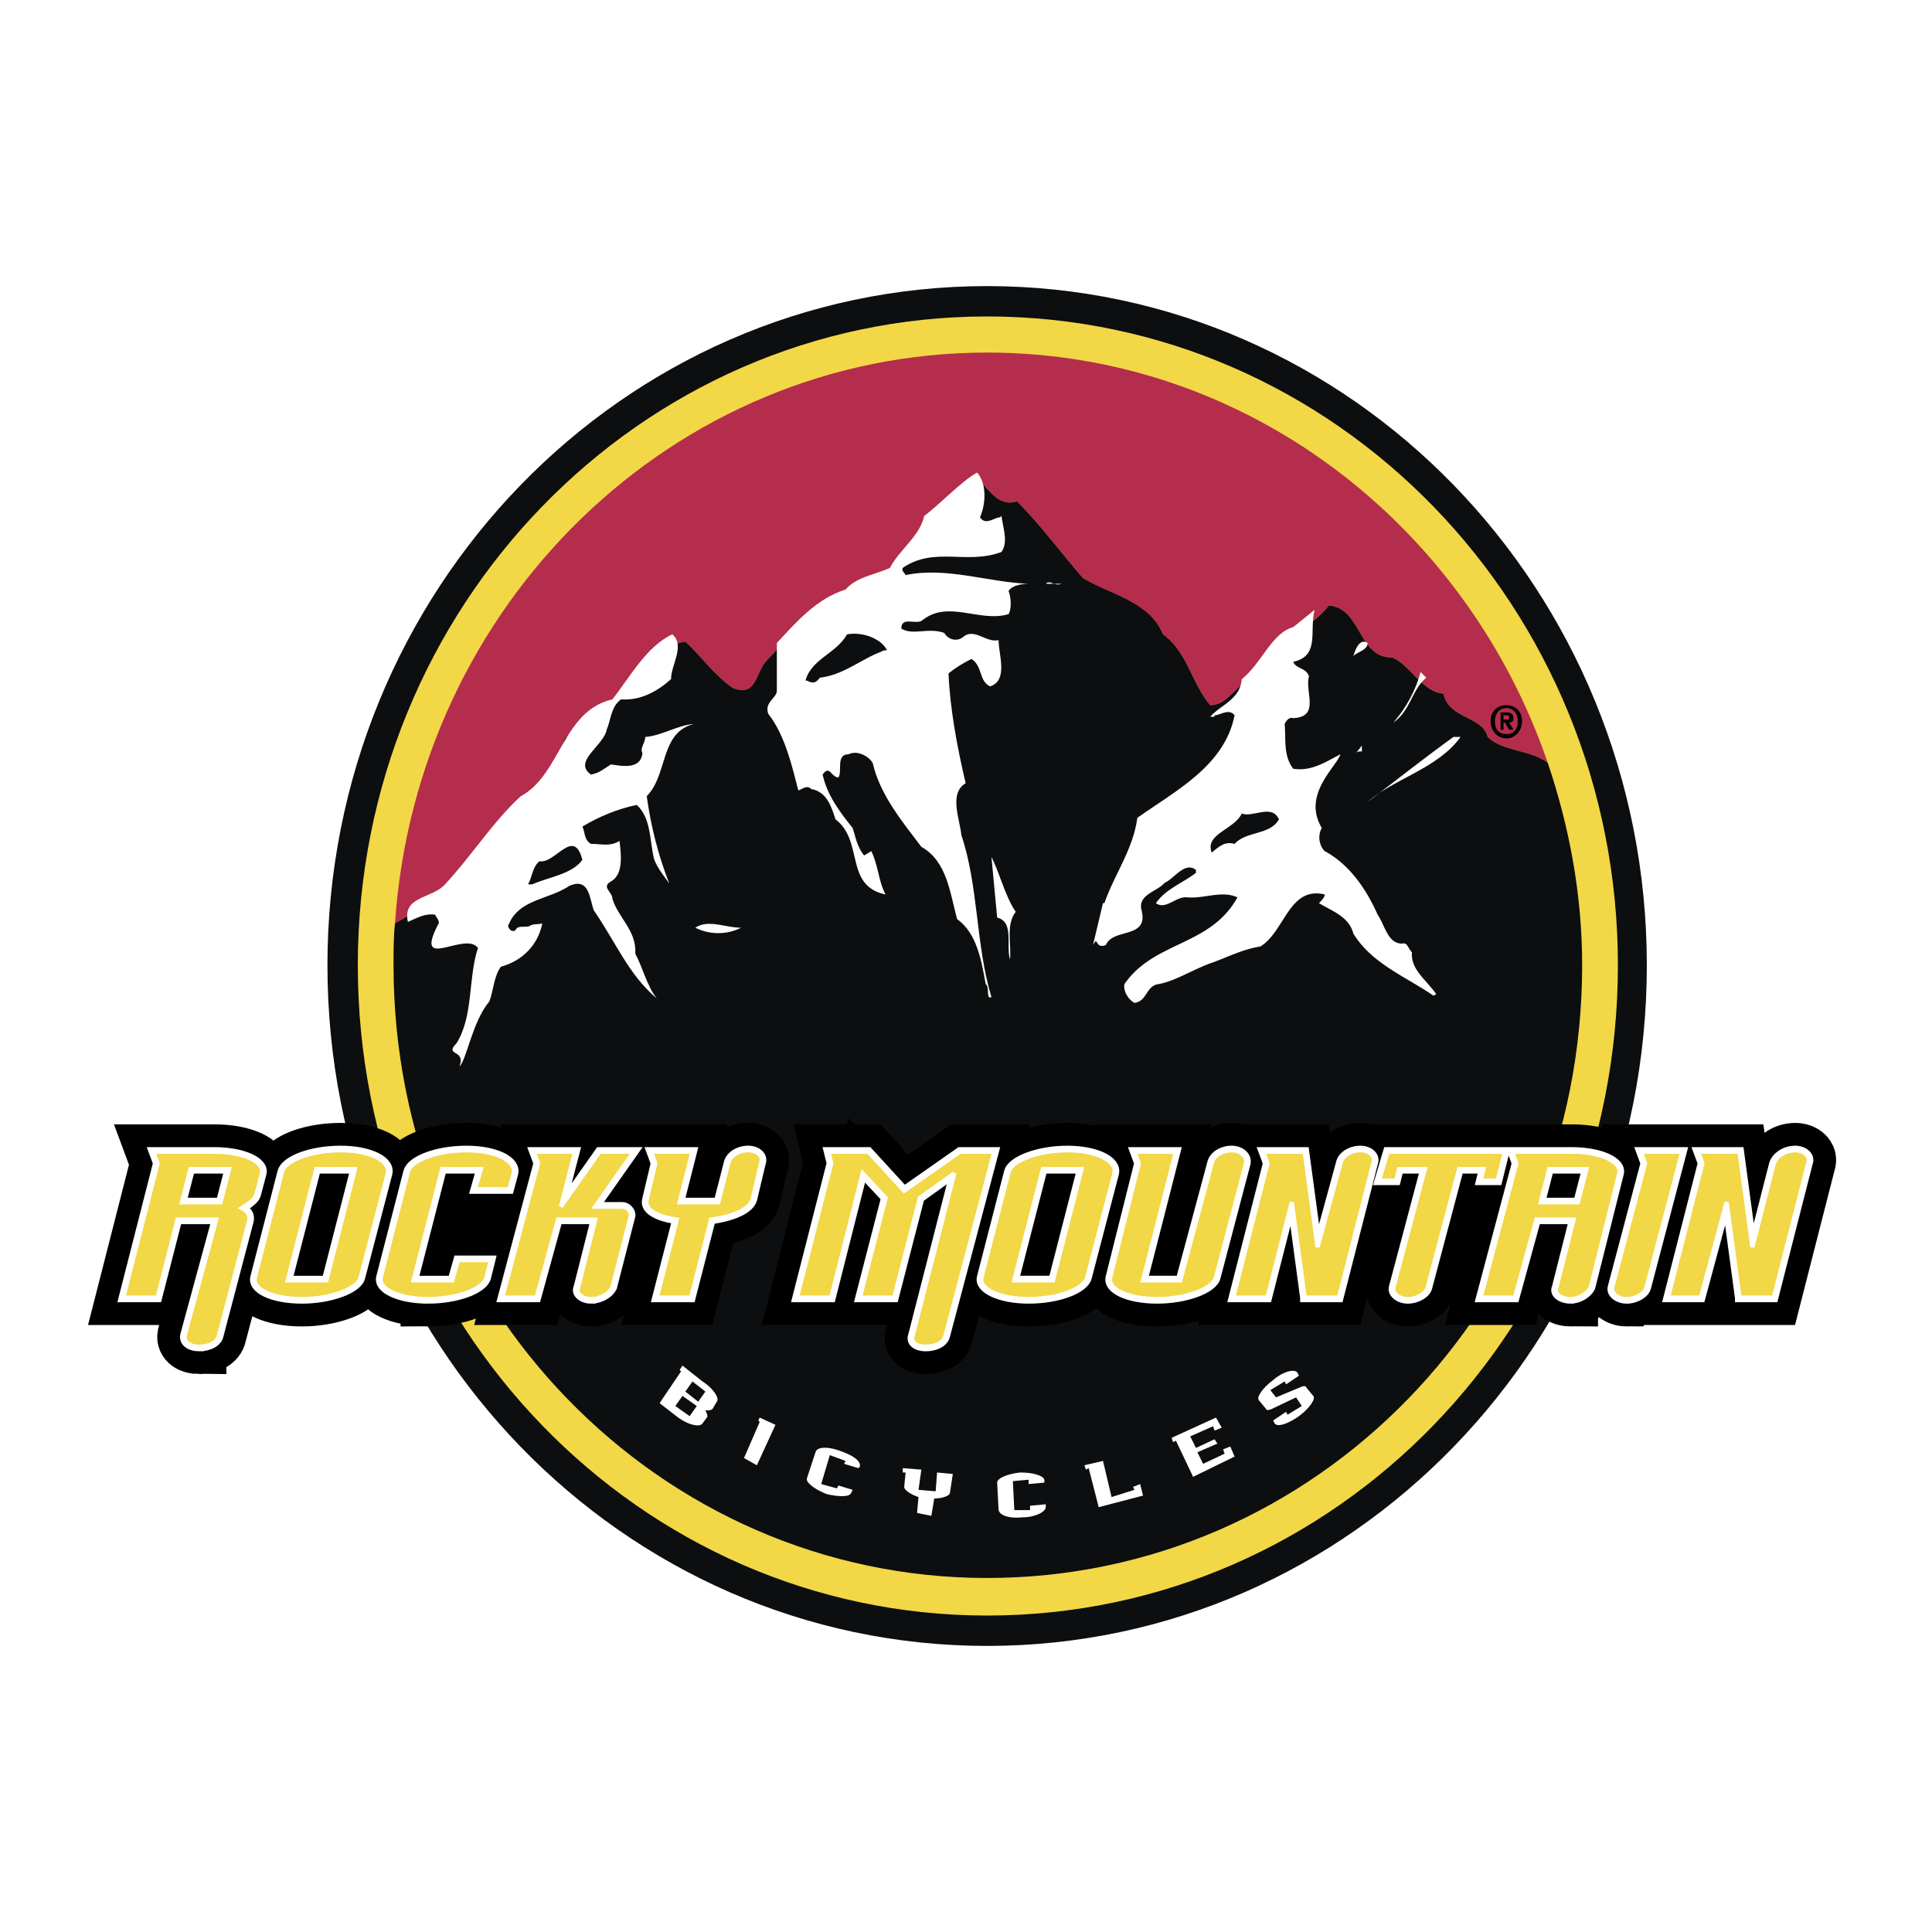 <svg xmlns="http://www.w3.org/2000/svg" width="2500" height="2500" viewBox="0 0 192.756 192.756"><g fill-rule="evenodd" clip-rule="evenodd"><path fill="#fff" d="M0 0h192.756v192.756H0V0z"/><path d="M98.486 161.184c34.678 0 62.789-28.979 62.789-64.877 0-35.755-28.111-64.734-62.789-64.734-34.676 0-62.788 28.979-62.788 64.734 0 35.898 28.113 64.877 62.788 64.877z" fill="#f8e146" stroke="#0c0e0f" stroke-width="6.058" stroke-miterlimit="2.613"/><path d="M98.486 161.184c34.82 0 62.932-28.979 62.932-64.877 0-35.755-28.111-64.734-62.932-64.734-34.676 0-62.788 28.979-62.788 64.734 0 35.898 28.113 64.877 62.788 64.877z" fill="#f2d747"/><path d="M49.112 82.61c3.426-2.163 5.565-5.047 7.278-8.939.999-1.009 1.854-1.297 2.426-1.874 3.71-2.019 4.709-6.92 9.561-7.786 1.713 1.586 2.712 3.172 4.709 4.614 2.427 1.009 2.284-1.586 3.425-2.739 2.284-2.452 4.423-4.758 7.42-5.767 1.712-2.019 5.138-1.153 5.708-4.182.856-.72 1.427-1.729 1.998-2.738 2.141-1.442 3.853-4.758 6.564-4.758 1 1.153 1.855 2.019 3.283 1.585 2.426 2.451 4.424 5.19 6.562 7.642 2.855 1.73 6.564 2.451 7.992 5.623 2.426 1.73 2.854 4.902 4.709 7.064 1.713 0 2.426-1.874 3.854-2.451 1.285-1.009 1.855-3.315 3.854-3.748 1.426-1.442 2.711-2.019 4.137-3.749 3.283.288 2.855 5.191 6.279 5.191 1.713.577 2.998 3.459 5.137 3.604.572 2.595 3.854 2.162 4.424 4.325 1.428 1.441 4.424 1.297 5.994 2.595-8.135-23.789-30.109-40.945-55.939-40.945-31.251 0-56.938 25.086-59.078 56.948l.999-.577c3.567-1.874 5.85-5.622 8.704-8.938z" fill="#b52d4c"/><path d="M98.486 157.436c32.822 0 59.365-27.248 59.365-61.129 0-7.065-1.285-13.841-3.426-20.185-1.57-1.298-4.566-1.154-5.994-2.595-.57-2.163-3.852-1.73-4.424-4.325-2.139-.145-3.424-3.027-5.137-3.604-3.424 0-2.996-4.903-6.279-5.191-1.426 1.73-2.711 2.307-4.137 3.749-1.998.433-2.568 2.739-3.854 3.748-1.428.577-2.141 2.451-3.854 2.451-1.855-2.162-2.283-5.334-4.709-7.064-1.428-3.316-5.137-3.893-7.992-5.623-2.139-2.451-4.137-5.191-6.562-7.642-1.428.433-2.283-.432-3.283-1.585-2.711 0-4.423 3.316-6.564 4.758-.571 1.009-1.142 2.018-1.998 2.738-.571 3.028-3.996 2.163-5.708 4.182-2.997 1.009-5.137 3.315-7.42 5.767-1.142 1.153-.999 3.749-3.425 2.739-1.997-1.442-2.996-3.027-4.709-4.614-4.852.865-5.851 5.767-9.561 7.786-.571.577-1.427.865-2.426 1.874-1.713 3.892-3.853 6.776-7.278 8.939-2.854 3.316-5.137 7.064-8.705 8.938l-.999.577c-.144 1.297-.144 2.739-.144 4.181.002 33.882 26.545 61.13 59.223 61.13z" fill="#0c0e0f"/><path d="M67.664 141.432l-1.855-1.441 2.141-3.172-.143-.145.285-.432 1.998 1.586c1.142.721 1.712 1.73 1.427 2.018l-.428.723c-.143.143-.286.143-.714.143.143.289.286.576.143.721l-.428.578c-.286.43-1.428.143-2.426-.579zm2.711-2.594l-1.284-1.01-.714 1.01 1.284 1.008.714-1.008zm-.857 1.441l-1.427-1.01-.713 1.01 1.427 1.008.713-1.008zM74.227 145.469l1.57-3.604-.143-.144.143-.289 1.57.722-1.855 4.035-1.285-.72zM82.504 149.074c-1.142-.434-2.141-1.154-1.998-1.586l.856-2.596c.143-.576 1.284-.576 2.426-.145 1.284.434 2.141 1.01 1.998 1.586l-.143.145-1.427-.432.143-.289-1.57-.576-.856 2.883 1.57.432.143-.287 1.427.432-.143.289c-.142.431-1.141.431-2.426.144zM93.207 149.506l-.285 1.73-1.427-.289.143-1.586c-.856-.287-1.427-.721-1.427-1.008l.143-1.443h-.285v-.432l1.855.145-.285 2.018 1.712.145.143-1.875 1.569.145-.285 1.875c-.001.286-.716.575-1.571.575zM102.055 151.381c-1.285.145-2.283-.145-2.426-.721l-.143-2.74c0-.432.998-.865 2.283-1.01 1.283 0 2.283.289 2.426.721v.289l-1.57.145v-.434l-1.57.145.143 2.885h1.57v-.434l1.57-.145v.289c0 .432-1 1.01-2.283 1.01zM109.617 150.371l-.998-3.892-.285.144-.143-.434 1.854-.431.857 3.603 2.284-.72-.143-.287.713-.29.285 1.153-4.424 1.154zM119.035 147.344l-1.711-3.606-.285.145-.143-.432 4.422-2.019.573 1.009-.715.289-.143-.433-2.283 1.01.572 1.154 1.854-.865.285.431-1.996.866.57 1.154 2.141-1.01-.143-.433.713-.288.428 1.008-4.139 2.02zM129.596 141.287c-.998.723-2.141 1.154-2.426.723l-.143-.289 1.283-.865.145.289 1.426-.865-.57-.865-2.426 1.154c-.285.143-.57.143-.57 0l-.715-.865c-.285-.289.428-1.299 1.428-2.02.998-.865 2.141-1.152 2.426-.721l.143.289-1.285.865-.143-.289-1.426.865.57.721 2.426-1.01c.285-.145.57-.145.57 0l.715.865c.285.29-.428 1.299-1.428 2.018zM97.773 51.613c.57.864 1.428 0 1.998 0l.143-.145c.143 1.153.713 2.595 0 3.604-3.425 1.297-6.708-.577-9.847 1.586-.143.288.143.433.285.721 3.996-.865 8.276.721 12.272.865-.143 0-1.57 0-1.998.721.285.721.285 1.874 0 2.307-2.854.865-5.993-1.441-8.562.577-.57.577-2.14-.433-2.14.864 1.142.721 2.711-.144 4.281.433.428.721 1.284.865 1.855.433 1.142-1.009 2.283.577 3.568.288 0 1.441.998 4.037-.857 4.614-1.141-.577-.713-2.019-1.855-2.739-.855.433-1.569.865-2.283 1.441.143 3.46.856 7.353 1.712 10.958-1.712 1.009-.571 3.604-.428 5.19 1.712 5.046 1.427 10.957 2.998 16.148-.572.287-.145-1.01-.572-1.299-.428-2.306-.855-5.045-2.854-6.487-.713-2.595-.999-5.767-3.567-7.208-1.855-2.451-4.138-5.19-4.852-8.362-.428-.721-1.569-1.298-2.426-.865-1.284 0-.571 1.73-.999 2.306-.714 0-.856-1.297-1.57-.288.428 2.019 1.712 3.749 2.997 5.335.286.865.428 1.874 1.142 2.739l.713-.433c.713 1.441.713 3.027 1.427 4.325-4.139-.865-2.14-5.334-4.995-7.497-.428-1.298-.856-2.739-2.426-3.027-.428-.433-.856 0-1.284.144-.57-2.162-1.284-5.479-2.997-7.641-.428-1.153.856-1.586.856-2.307v-4.757c1.855-2.019 3.996-4.47 6.85-5.335 1.142-1.297 2.854-1.441 4.424-2.162.999-1.875 2.997-3.172 3.425-5.19 1.569-1.153 3.71-3.46 5.28-4.325.999 1.151.857 3.17.286 4.468zM105.908 58.245h-1.57c.428-.433.855.288 1.57 0zM66.95 67.76c-1.284 1.153-2.997 2.163-4.995 2.018-.999.721-.999 2.019-1.427 3.028-.286 1.586-3.425 3.172-1.57 4.469.856-.144 1.284-.576 1.998-1.009.999.144 2.997.577 3.139-1.153-.285-.433.286-1.009.286-1.586 1.712-.145 3.14-1.153 4.852-1.298-3.425.865-2.568 5.046-4.709 7.209.428 3.027 1.142 5.911 2.283 8.794 0-.144-1.285-1.585-1.57-2.595-.428-1.874-.285-4.037-1.712-5.334-1.998.432-3.71 1.153-5.422 2.162.285.577.142 1.298.856 1.73 1.142 0 1.855.288 2.854-.289.143 1.298.428 3.316-.856 4.037-.999.577.143 1.01.143 1.73.57 1.874 2.426 3.172 2.283 5.479.713 1.298 1.142 3.171 2.14 4.47-2.854-2.451-3.996-5.479-6.279-8.795-.428-1.153-.428-3.316-2.426-2.451-2.141 1.441-5.137 1.298-6.136 4.037.143.288.285.577.713.433.286-.577.714-.288 1.427-.433.286-.288.856-.145 1.285-.288-.429 2.162-1.998 3.748-4.139 4.326-.713 1.008-.713 2.307-1.142 3.459-1.712 2.02-2.283 5.912-2.997 6.488.714-1.73-1.569-1.01-.285-2.307 1.712-2.74 1.142-6.488 2.141-9.516-1.284-1.73-6.422 2.451-3.996-2.307.285-.288-.143-.721-.286-1.009-.999-.144-1.712.289-2.711.721-.571-2.595 2.426-2.307 3.71-3.749 2.569-2.739 4.852-6.343 7.563-8.794 3.996-2.163 4.138-8.507 9.133-9.66 1.712-2.163 3.425-5.334 5.993-6.488 1.285 1.155-.141 3.029-.141 4.471zM136.445 64.156c0 .721-.998.865-1.428 1.297.145-.432.573-1.874 1.428-1.297zM142.297 67.616c-1.428 1.153-1.57 3.315-3.283 4.47 1.285-1.442 2.283-3.316 2.713-5.046l.57.576zM145.721 73.527c-2.283 3.172-6.707 4.181-9.275 6.488 2.854-2.163 5.566-4.326 8.562-6.488h.713zM135.875 74.968c-.285 0-.428 0-.57.145l.57-.721v.576z" fill="#fff"/><path d="M101.342 90.972c-1 1.297-.43 3.172-.572 4.758-.428-1.442.428-3.749-1.283-4.181l-.57-6.055c.854 1.729 1.425 4.036 2.425 5.478zM73.942 92.558a5.09 5.09 0 0 1-4.566 0c1.284-.866 2.997 0 4.566 0zM110.332 94.288c.713-1.729 4.279-.577 3.566-3.46-.428-1.586 1.57-1.874 2.283-2.739 1-.433 1.998-2.163 3.141-1.298v.288c-1.285 1.01-2.998 1.586-3.996 3.028.998.721 1.998-.721 3.139-.577 1.713.145 3.426-.721 4.994 0-2.711 4.902-8.275 4.326-11.273 8.65-.143.721.428 1.586 1 1.875 1.283-.145 1.141-1.73 2.426-1.875 1.57-.287 3.139-1.297 4.994-2.018 1.713-.577 3.283-1.442 5.137-1.73 2.426-1.442 2.855-6.056 6.422-5.191 0 .289-.285.577-.57.865 1.141.721 2.996 1.298 3.424 3.028 1.855 3.028 5.281 4.325 7.992 6.2l.285-.145c-.998-1.441-2.568-2.451-2.426-4.181-.428-.433-.428-1.009-.998-.865-1.428 0-1.713-1.875-2.426-2.884-1.143-2.595-2.855-5.045-5.281-6.343-.57-.577-.713-1.586-.285-2.307-1.998-3.316 1.428-6.055 1.855-7.353-1.428.721-2.854 1.73-4.709 1.442-1-1.298-.715-2.884-.857-4.47.143-.288.43-.721.857-.577 2.711-.144 1.141-2.595 1.57-4.181-.287-.865-1.285-.72-1.57-1.441 2.711-.577 1.57-3.172 2.141-5.19l-2.141 1.73c-2.141.576-3.139 3.604-5.137 5.19-.145 2.018-2.143 2.595-3.141 3.748h.428v-.145c.57 0 1.428-.72 1.998 0-.998 5.046-5.85 7.497-9.703 10.237-.428 3.171-2.283 5.623-3.283 8.506h-.143l-.998 4.181c.57-1.007.142.434 1.285.002z" fill="#fff"/><path d="M88.498 64.876c-.143 0-.429 0-.571.144-1.998.721-3.71 2.306-6.136 2.595-.428.577-.713.577-1.284.288h-.143c.57-2.162 3.14-2.739 4.138-4.613 1.57-.288 3.425.433 3.996 1.586zM127.598 81.745c-.855 1.586-3.281 1.153-4.424 2.451-.998-.289-1.57.288-2.283.865-.713-1.875 2.283-2.307 2.998-3.893 1.14.433 2.996-1.009 3.709.577zM58.103 85.781c-1 1.442-3.425 1.73-4.995 2.451h-.428c.428-.721.428-1.73 1.142-2.307 1.569.289 3.424-3.46 4.281-.144z" fill="#0c0e0f"/><path d="M19.858 134.367c-.856 0-1.569-.432-1.427-1.152l3.14-11.533h-3.853l-1.998 7.785h-3.425l3.425-13.408-.429-1.154h6.136c2.854 0 4.995 1.01 4.709 2.164l-.571 2.162c-.143.432-.713.865-1.427 1.297.571.289.856.721.714 1.297l-2.997 11.391c-.142.72-.998 1.151-1.997 1.151zm2.997-17.732h-3.853l-.856 3.316h3.853l.856-3.316zM30.133 129.611c-2.997 0-4.995-1.01-4.709-2.164l2.711-10.523c.285-1.154 2.854-2.164 5.851-2.164 2.854 0 4.995 1.01 4.709 2.309l-2.711 10.379c-.286 1.154-2.997 2.163-5.851 2.163zm5.28-12.976H31.56l-2.854 11.102h3.853l2.854-11.102zM42.691 129.611c-2.854 0-4.995-1.01-4.709-2.164l2.711-10.523c.286-1.154 2.854-2.164 5.852-2.164 2.854 0 4.994 1.01 4.708 2.309l-.428 1.584H47.4l.57-2.018h-3.853l-2.854 11.102h3.854l.57-2.02h3.282l-.428 1.73c-.285 1.155-2.854 2.164-5.85 2.164zM58.958 129.611c-.856 0-1.569-.578-1.284-1.154l1.712-6.775h-3.71l-2.141 7.785h-2.711l3.425-13.408-.428-1.154h3.568l-1.428 5.479 3.853-5.479h3.425l-3.854 5.479h2.712c.428 0 .856.434.856.865l-1.855 7.209c-.285.575-1.14 1.153-2.14 1.153zM70.945 121.682l-1.998 7.785h-3.425l1.998-7.785c-1.998-.289-3.282-1.01-2.997-2.02l.856-3.604-.428-1.154h4.138l-1.284 5.047h3.853l.999-3.893c.143-.721.999-1.299 1.998-1.299.856 0 1.569.578 1.284 1.299l-.856 3.604c-.285 1.01-1.998 1.731-4.138 2.02zM92.351 134.367c-.856 0-1.57-.432-1.285-1.152l4.138-16.146-3.425 2.449-2.568 9.949h-3.425l2.568-9.949-2.283-2.449-3.14 12.398h-3.425l3.425-13.408-.285-1.154h3.996l3.567 3.893 5.565-3.893H99.2l-4.853 18.311c-.141.72-.997 1.151-1.996 1.151zM102.625 129.611c-2.854 0-4.994-1.01-4.709-2.164l2.711-10.523c.285-1.154 2.998-2.164 5.852-2.164s4.994 1.01 4.709 2.309l-2.711 10.379c-.286 1.154-2.856 2.163-5.852 2.163zm5.279-12.976h-3.852l-2.855 11.102h3.854l2.853-11.102zM115.469 129.611c-2.998 0-4.994-1.01-4.709-2.164l2.854-11.389-.428-1.154h4.139l-3.283 12.832h3.711l3.139-11.678c.143-.721 1-1.299 1.998-1.299.855 0 1.57.578 1.428 1.299l-2.998 11.389c-.287 1.155-2.998 2.164-5.851 2.164zM130.166 129.467l-1.283-9.516-2.426 9.516h-3.426l3.426-13.408-.43-1.154h4.139l1.285 9.516 2.283-8.361c.143-.721.998-1.299 1.998-1.299.855 0 1.568.578 1.285 1.299l-3.426 13.408h-3.425v-.001zM147.719 117.787l.285-1.152h-2.426l-3.139 11.822c-.143.576-1 1.154-1.998 1.154-.857 0-1.57-.578-1.428-1.154l3.141-11.822h-2.57l-.285 1.152h-1.711l.855-2.883h11.701l-.713 2.883h-1.712zM156.709 129.611c-.998 0-1.713-.578-1.426-1.154l1.711-6.775h-3.709l-2.141 7.785h-3.426l3.568-13.408-.43-1.154h5.994c2.854 0 4.994 1.01 4.709 2.164l-2.854 11.389c-.283.575-1.141 1.153-1.996 1.153zm1.57-12.976h-3.711l-.855 3.316h3.709l.857-3.316zM162.275 129.611c-.857 0-1.57-.578-1.428-1.154l3.281-12.398-.428-1.154h4.139l-3.568 13.553c-.142.575-.998 1.153-1.996 1.153zM173.549 129.467l-1.285-9.516-2.568 9.516h-3.283l3.426-13.408-.428-1.154h4.139l1.283 9.516 2.141-8.361c.285-.721 1.143-1.299 2.141-1.299.855 0 1.57.578 1.285 1.299l-3.426 13.408h-3.425v-.001z" stroke="#000" stroke-width="5.453" stroke-miterlimit="2.613"/><path d="M19.858 134.367c-.856 0-1.569-.432-1.427-1.152l3.14-11.533h-3.853l-1.998 7.785h-3.425l3.425-13.408-.428-1.154h6.136c2.854 0 4.995 1.01 4.709 2.164l-.571 2.162c-.143.432-.713.865-1.427 1.297.571.289.856.721.714 1.297l-2.997 11.391c-.143.72-.999 1.151-1.998 1.151zm2.997-17.732h-3.853l-.856 3.316h3.853l.856-3.316zM30.133 129.611c-2.997 0-4.995-1.01-4.709-2.164l2.711-10.523c.285-1.154 2.854-2.164 5.851-2.164 2.854 0 4.995 1.01 4.709 2.309l-2.711 10.379c-.286 1.154-2.997 2.163-5.851 2.163zm5.28-12.976H31.56l-2.854 11.102h3.853l2.854-11.102zM42.691 129.611c-2.854 0-4.995-1.01-4.709-2.164l2.711-10.523c.286-1.154 2.854-2.164 5.852-2.164 2.854 0 4.994 1.01 4.708 2.309l-.428 1.584H47.4l.57-2.018h-3.853l-2.854 11.102h3.854l.57-2.02h3.282l-.428 1.73c-.285 1.155-2.854 2.164-5.85 2.164zM58.958 129.611c-.856 0-1.569-.578-1.284-1.154l1.712-6.775h-3.71l-2.141 7.785h-3.424l3.567-13.408-.428-1.154h4.139l-1.428 5.479 3.853-5.479h3.425l-3.854 5.479h2.711c.428 0 .856.434.856.865l-1.855 7.209c-.284.575-1.139 1.153-2.139 1.153zM70.945 121.682l-1.998 7.785h-3.425l1.999-7.785c-1.999-.289-3.282-1.01-2.997-2.02l.856-3.604-.428-1.154h4.138l-1.284 5.047h3.853l.999-3.893c.143-.721.999-1.299 1.998-1.299.856 0 1.569.578 1.284 1.299l-.856 3.604c-.286 1.01-1.999 1.731-4.139 2.02zM92.351 134.367c-.856 0-1.57-.432-1.285-1.152l4.138-16.146-3.425 2.449-2.568 9.949h-3.425l2.568-9.949-2.283-2.449-3.14 12.398h-3.425l3.425-13.408-.285-1.154h3.996l3.567 3.893 5.565-3.893H99.2l-4.853 18.311c-.141.72-.997 1.151-1.996 1.151zM102.625 129.611c-2.854 0-4.994-1.01-4.709-2.164l2.711-10.523c.285-1.154 2.998-2.164 5.852-2.164s4.994 1.01 4.709 2.309l-2.711 10.379c-.286 1.154-2.856 2.163-5.852 2.163zm5.279-12.976h-3.852l-2.855 11.102h3.854l2.853-11.102zM115.469 129.611c-2.998 0-4.994-1.01-4.709-2.164l2.854-11.389-.428-1.154h4.139l-3.283 12.832h3.711l3.139-11.678c.143-.721 1-1.299 1.998-1.299.855 0 1.57.578 1.428 1.299l-2.998 11.389c-.287 1.155-2.998 2.164-5.851 2.164zM130.166 129.467l-1.283-9.516-2.426 9.516h-3.426l3.426-13.408-.43-1.154h4.139l1.285 9.516 2.283-8.361c.143-.721.998-1.299 1.998-1.299.855 0 1.568.578 1.285 1.299l-3.426 13.408h-3.425v-.001zM147.719 117.787l.285-1.152h-2.426l-3.139 11.822c-.143.576-1 1.154-1.998 1.154-.857 0-1.57-.578-1.428-1.154l3.141-11.822h-2.57l-.285 1.152h-1.711l.855-2.883h11.701l-.713 2.883h-1.712zM156.709 129.611c-.998 0-1.713-.578-1.426-1.154l1.711-6.775h-3.711l-2.139 7.785h-3.426l3.568-13.408-.43-1.154h5.994c2.854 0 4.994 1.01 4.709 2.164l-2.854 11.389c-.283.575-1.141 1.153-1.996 1.153zm1.57-12.976h-3.711l-.855 3.316h3.709l.857-3.316zM162.275 129.611c-.857 0-1.57-.578-1.428-1.154l3.281-12.398-.428-1.154h4.139l-3.568 13.553c-.142.575-.998 1.153-1.996 1.153zM173.549 129.467l-1.285-9.516-2.568 9.516h-3.283l3.426-13.408-.428-1.154h4.139l1.283 9.516 2.141-8.361c.285-.721 1.141-1.299 2.141-1.299.855 0 1.57.578 1.285 1.299l-3.426 13.408h-3.425v-.001z" stroke="#fff" stroke-width=".908" stroke-miterlimit="2.613"/><path d="M19.858 134.367c-.856 0-1.569-.432-1.427-1.152l3.14-11.533h-3.853l-1.998 7.785h-3.425l3.425-13.408-.428-1.154h6.136c2.854 0 4.995 1.01 4.709 2.162l-.571 2.164c-.143.432-.713.865-1.427 1.297.571.289.856.721.714 1.297l-2.997 11.391c-.143.72-.999 1.151-1.998 1.151zm2.997-17.732h-3.853l-.856 3.316h3.853l.856-3.316zM30.133 129.611c-2.997 0-4.995-1.01-4.709-2.164l2.711-10.523c.285-1.154 2.854-2.164 5.851-2.164 2.854 0 4.995 1.01 4.709 2.307l-2.711 10.381c-.286 1.154-2.997 2.163-5.851 2.163zm5.28-12.976H31.56l-2.854 11.102h3.853l2.854-11.102zM42.691 129.611c-2.854 0-4.995-1.01-4.709-2.164l2.711-10.523c.286-1.154 2.854-2.164 5.852-2.164 2.854 0 4.994 1.01 4.708 2.307l-.428 1.586H47.4l.571-2.018h-3.853l-2.854 11.102h3.854l.57-2.02h3.282l-.428 1.73c-.286 1.155-2.855 2.164-5.851 2.164zM58.958 129.611c-.856 0-1.569-.578-1.284-1.154l1.712-6.775h-3.71l-2.141 7.785h-3.424l3.567-13.408-.428-1.154h4.139l-1.428 5.479 3.853-5.479h3.425l-3.854 5.479h2.712c.428 0 .856.434.856.865l-1.855 7.209c-.285.575-1.14 1.153-2.14 1.153zM70.945 121.682l-1.998 7.785h-3.425l1.998-7.785c-1.998-.289-3.282-1.01-2.997-2.02l.856-3.604-.428-1.154h4.138l-1.284 5.047h3.853l.999-3.893c.143-.721.999-1.299 1.998-1.299.856 0 1.569.578 1.284 1.299l-.856 3.604c-.285 1.01-1.997 1.731-4.138 2.02zM92.351 134.367c-.856 0-1.57-.432-1.285-1.152l4.138-16.148-3.425 2.451-2.568 9.949h-3.425l2.568-9.949-2.283-2.451-3.14 12.4h-3.425l3.425-13.408-.285-1.154h3.996l3.567 3.893 5.565-3.893H99.2l-4.853 18.311c-.141.72-.997 1.151-1.996 1.151zM102.625 129.611c-2.854 0-4.994-1.01-4.709-2.164l2.711-10.523c.285-1.154 2.998-2.164 5.852-2.164s4.994 1.01 4.709 2.307l-2.711 10.381c-.286 1.154-2.856 2.163-5.852 2.163zm5.279-12.976h-3.852l-2.855 11.102h3.854l2.853-11.102zM115.469 129.611c-2.998 0-4.994-1.01-4.709-2.164l2.854-11.389-.428-1.154h4.139l-3.283 12.832h3.711l3.139-11.678c.143-.721 1-1.299 1.998-1.299.855 0 1.57.578 1.428 1.299l-2.998 11.389c-.287 1.155-2.998 2.164-5.851 2.164zM130.166 129.467l-1.283-9.516-2.426 9.516h-3.426l3.426-13.408-.43-1.154h4.139l1.285 9.516 2.283-8.361c.143-.721.998-1.299 1.998-1.299.855 0 1.568.578 1.285 1.299l-3.426 13.408h-3.425v-.001zM147.719 117.787l.285-1.152h-2.426l-3.139 11.822c-.143.576-1 1.154-1.998 1.154-.857 0-1.57-.578-1.428-1.154l3.141-11.822h-2.57l-.285 1.152h-1.711l.855-2.883h11.701l-.713 2.883h-1.712zM156.709 129.611c-.998 0-1.713-.578-1.426-1.154l1.711-6.775h-3.709l-2.141 7.785h-3.426l3.568-13.408-.43-1.154h5.994c2.854 0 4.994 1.01 4.709 2.162l-2.854 11.391c-.283.575-1.141 1.153-1.996 1.153zm1.57-12.976h-3.711l-.855 3.316h3.709l.857-3.316zM162.275 129.611c-.857 0-1.57-.578-1.428-1.154l3.281-12.398-.428-1.154h4.139l-3.568 13.553c-.142.575-.998 1.153-1.996 1.153zM173.549 129.467l-1.285-9.516-2.568 9.516h-3.283l3.426-13.408-.428-1.154h4.139l1.283 9.516 2.141-8.361c.285-.721 1.143-1.299 2.141-1.299.855 0 1.57.578 1.285 1.299l-3.426 13.408h-3.425v-.001z" fill="#f2d747" stroke="#fff" stroke-width=".425" stroke-miterlimit="2.613"/><path d="M49.397 124.275l1.285-4.613h-5.851l-1.284 4.613h5.85zM150.002 72.806h-.285v-1.73h.57c.428 0 .715.145.715.577 0 .289-.145.433-.43.433l.43.721h-.43l-.428-.721h-.143v.72h.001zm.428-1.009c.143 0 .143 0 .143-.289 0-.145-.143-.145-.285-.145h-.285v.433h.427v.001zm-.143 1.874c-.855 0-1.568-.721-1.568-1.73 0-1.01.713-1.586 1.568-1.586.857 0 1.57.576 1.57 1.586 0 1.009-.712 1.73-1.57 1.73zm0-3.027c-.713 0-1.141.577-1.141 1.297 0 .865.428 1.297 1.141 1.297.715 0 1.143-.432 1.143-1.297 0-.721-.428-1.297-1.143-1.297z"/></g></svg>